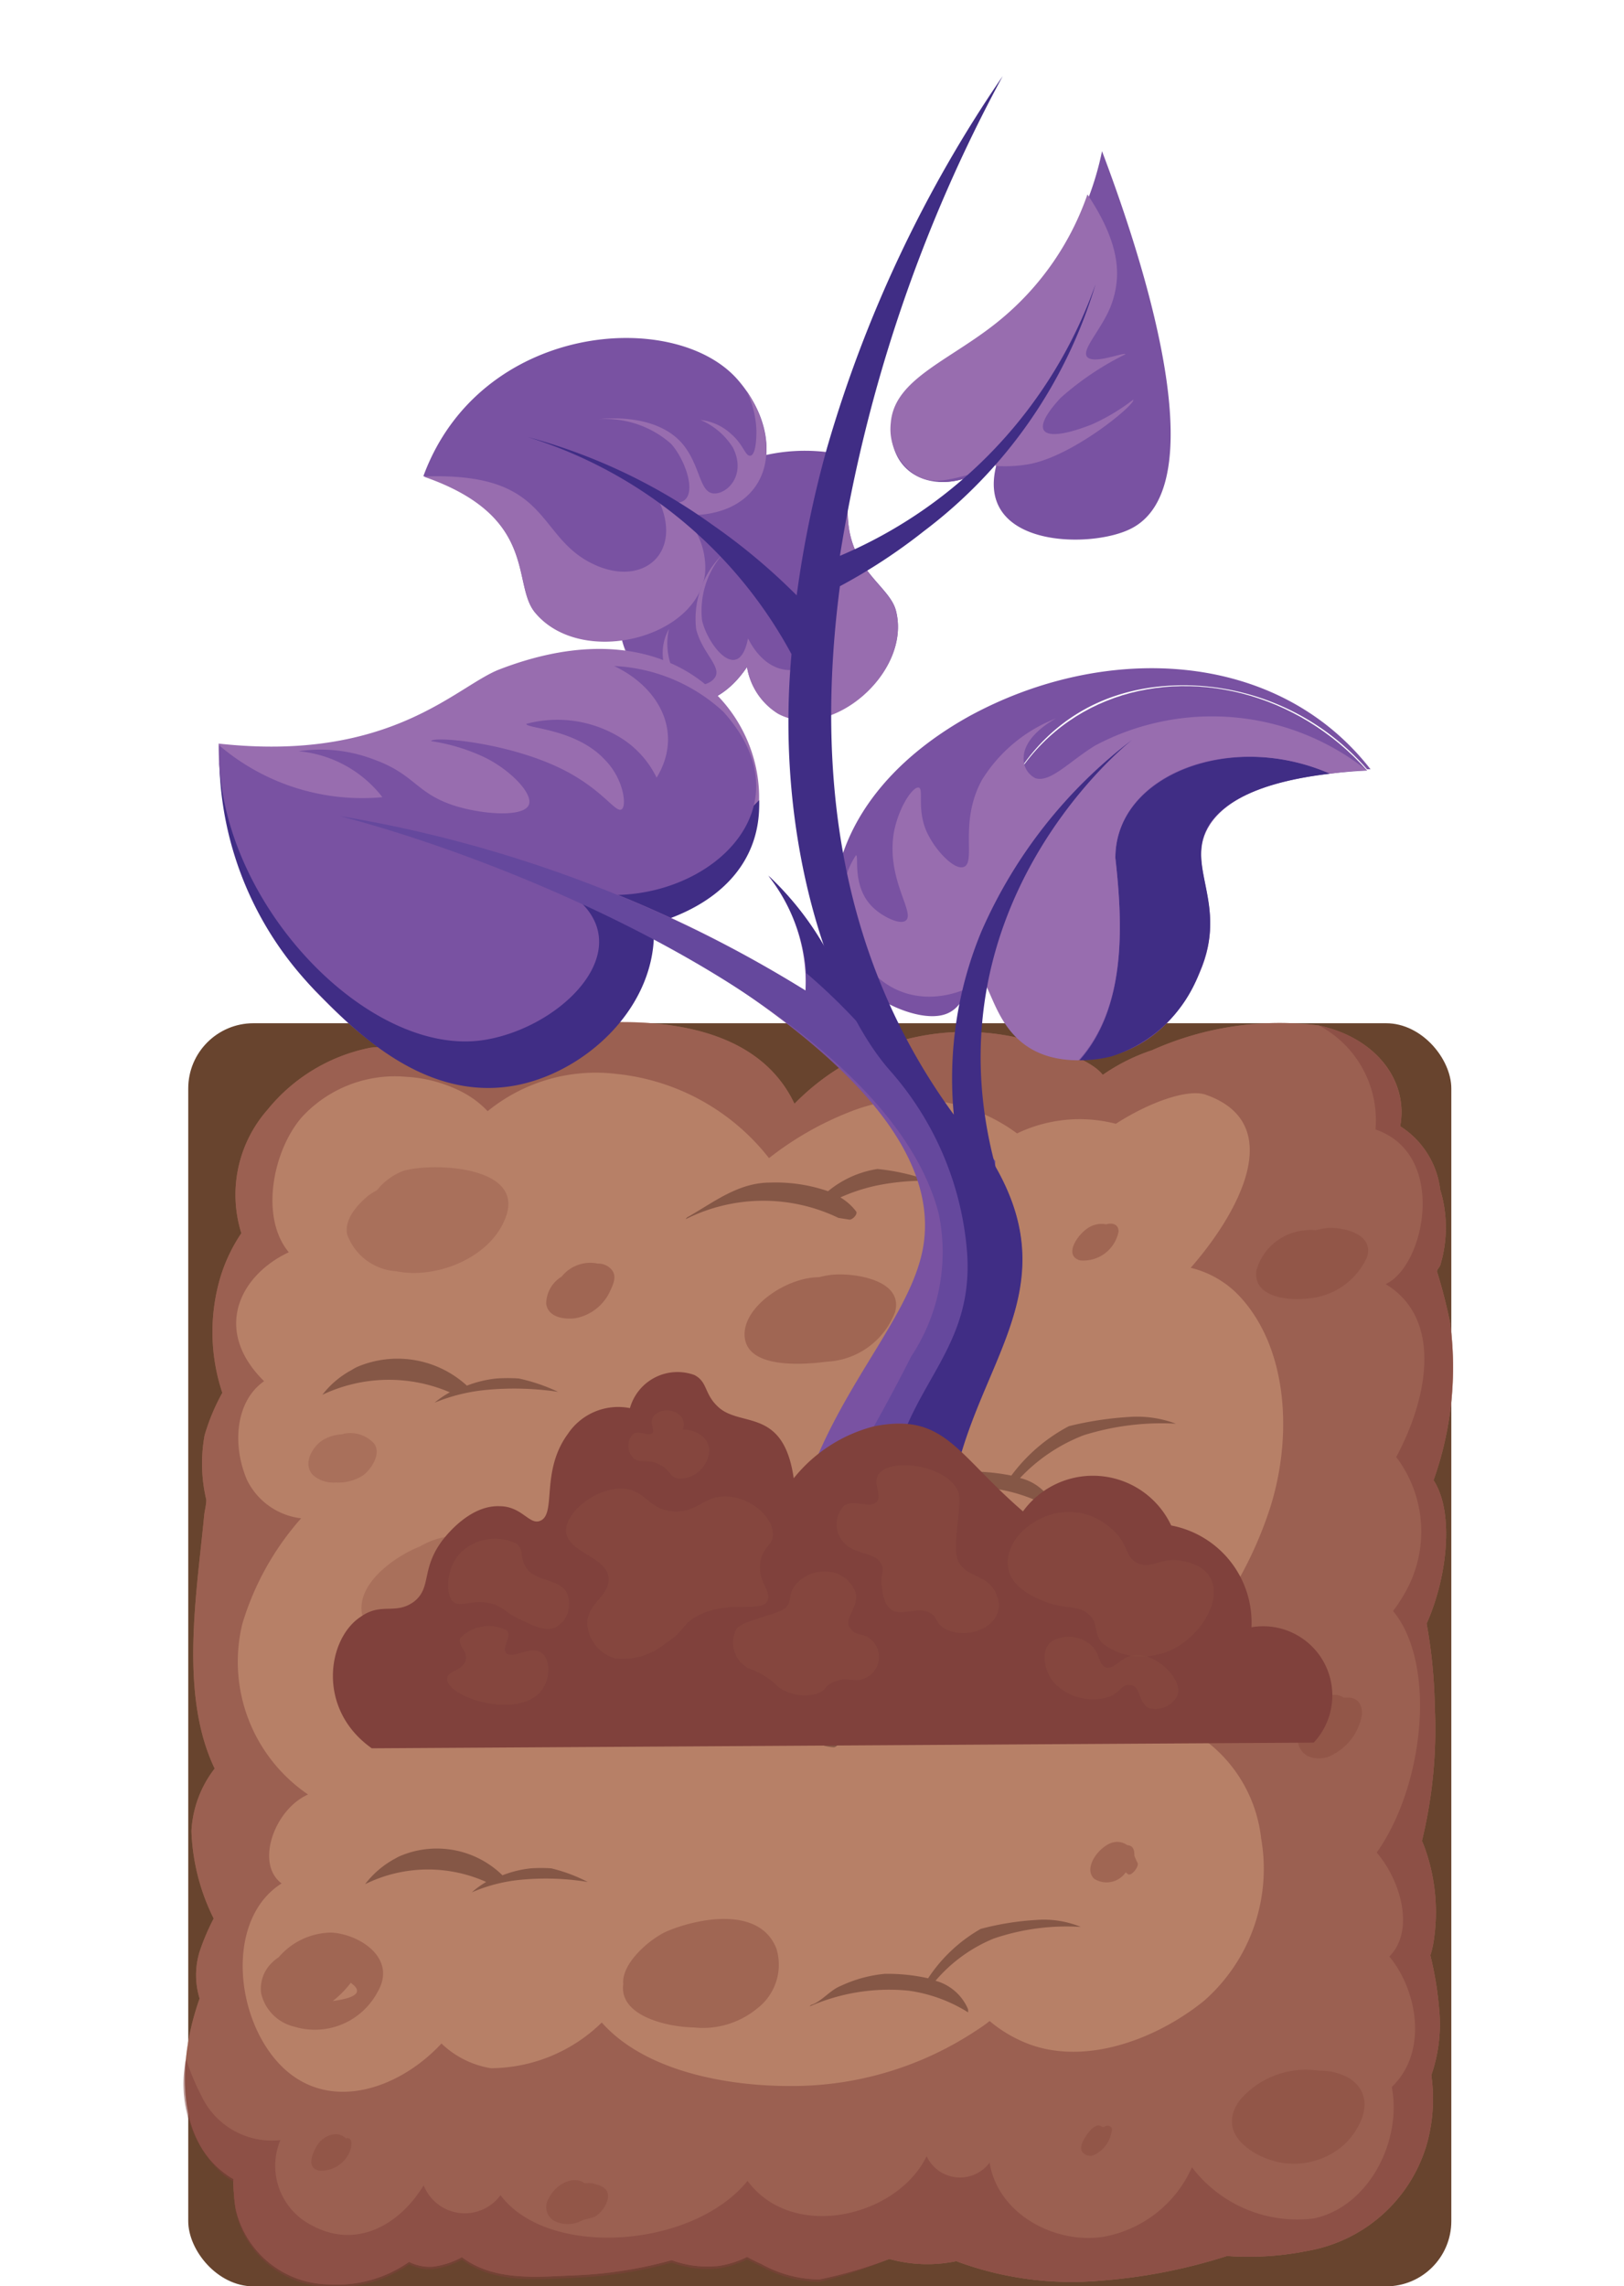 <svg xmlns="http://www.w3.org/2000/svg" viewBox="0 0 65.74 92.54"><defs><style>.cls-1{isolation:isolate;}.cls-2{fill:#68442e;}.cls-3{fill:#b78067;}.cls-13,.cls-4{fill:#80413c;}.cls-4,.cls-6,.cls-7,.cls-8{opacity:0.5;}.cls-4,.cls-5,.cls-6,.cls-8{mix-blend-mode:multiply;}.cls-5,.cls-6,.cls-7{fill:#8a4c41;}.cls-5{opacity:0.3;}.cls-7{mix-blend-mode:screen;}.cls-8{fill:#542f27;}.cls-9{fill:#7952a2;}.cls-10{fill:#986daf;}.cls-11{fill:#402d85;}.cls-12{fill:#65489d;}</style></defs><g class="cls-1"><g id="Layer_1" data-name="Layer 1"><rect class="cls-2" x="7.62" y="41.42" width="51.13" height="51.13" rx="2.64"/><path class="cls-3" d="M58.27,81.48a13.93,13.93,0,0,0-.37-2.33,3.53,3.53,0,0,0,.13-.54,7.71,7.71,0,0,0-.3-3.65,4.49,4.49,0,0,0-.17-.44,19.12,19.12,0,0,0,.52-5.43,20.8,20.8,0,0,0-.33-3.37c.85-1.9,1.12-4.52.28-5.8a13.64,13.64,0,0,0,.67-6.38c-.14-.69-.32-1.39-.53-2.07,0-.08.09-.16.13-.25a5.24,5.24,0,0,0,0-3.06,3.54,3.54,0,0,0-1.62-2.57c.34-1.86-1-3.59-3.3-4.08a12.62,12.62,0,0,0-6.74,1,7.78,7.78,0,0,0-2,1c-.63-.84-3.34-1.5-3.82-1.58a9.67,9.67,0,0,0-8.66,2.75c-1.62-3.43-6.21-3.56-9.54-3.13a12.46,12.46,0,0,0-4.44,1.33,7.14,7.14,0,0,0-.79-.11A4.61,4.61,0,0,0,15,42.41a7.14,7.14,0,0,0-4.17,2.51,5.21,5.21,0,0,0-1.06,5,6.61,6.61,0,0,0-.91,2A7.8,7.8,0,0,0,9,56.38a8.3,8.3,0,0,0-.72,1.73,6.38,6.38,0,0,0,.07,2.6c0,.23-.07.44-.09.68-.3,3.14-1,7.22.43,10.2a4.49,4.49,0,0,0-.94,2.53,8.55,8.55,0,0,0,.9,3.54A9.22,9.22,0,0,0,8.08,79a3.23,3.23,0,0,0,0,1.9c-.84,2.36-1,5.48.92,7a3.28,3.28,0,0,0,.45.31,7.08,7.08,0,0,0,.09,1.2,3.92,3.92,0,0,0,3.73,3.06,5.11,5.11,0,0,0,3.29-.91,1.85,1.85,0,0,0,1,.19,3.41,3.41,0,0,0,1.14-.38c1.33,1,3.08.79,4.66.73a17,17,0,0,0,3.83-.61,4.17,4.17,0,0,0,1.92.23,3.92,3.92,0,0,0,1.13-.36c.18.09.36.19.57.28a4.91,4.91,0,0,0,2.36.63A17.69,17.69,0,0,0,36,91.44a5.71,5.71,0,0,0,2.71.09,13.34,13.34,0,0,0,5.83.79,22.2,22.2,0,0,0,5.13-1,12.12,12.12,0,0,0,3.28-.21,6.12,6.12,0,0,0,4.82-4.36A6.82,6.82,0,0,0,57.94,84,6.27,6.27,0,0,0,58.27,81.48Z"/><path class="cls-4" d="M58.27,81.48a13.93,13.93,0,0,0-.37-2.33,3.53,3.53,0,0,0,.13-.54,7.71,7.71,0,0,0-.3-3.65,4.49,4.49,0,0,0-.17-.44,19.12,19.12,0,0,0,.52-5.43,20.8,20.8,0,0,0-.33-3.37c.85-1.9,1.12-4.52.28-5.8a13.64,13.64,0,0,0,.67-6.38c-.14-.69-.32-1.39-.53-2.07,0-.08.09-.16.13-.25a5.24,5.24,0,0,0,0-3.06,3.54,3.54,0,0,0-1.62-2.57c.34-1.86-1-3.59-3.3-4.08a12.62,12.62,0,0,0-6.74,1,7.78,7.78,0,0,0-2,1c-.63-.84-3.34-1.5-3.82-1.58a9.67,9.67,0,0,0-8.66,2.75c-1.62-3.43-6.21-3.56-9.54-3.13a12.46,12.46,0,0,0-4.44,1.33,7.14,7.14,0,0,0-.79-.11A4.61,4.61,0,0,0,15,42.41a7.14,7.14,0,0,0-4.17,2.51,5.21,5.21,0,0,0-1.06,5,6.61,6.61,0,0,0-.91,2A7.8,7.8,0,0,0,9,56.38a8.3,8.3,0,0,0-.72,1.73,6.38,6.38,0,0,0,.07,2.6c0,.23-.07.44-.09.68-.3,3.14-1,7.22.43,10.2a4.49,4.49,0,0,0-.94,2.53,8.55,8.55,0,0,0,.9,3.54A9.22,9.22,0,0,0,8.08,79a3.23,3.23,0,0,0,0,1.9c-.84,2.36-1,5.48.92,7a3.28,3.28,0,0,0,.45.31,7.08,7.08,0,0,0,.09,1.2,3.92,3.92,0,0,0,3.73,3.06,5.11,5.11,0,0,0,3.29-.91,1.85,1.85,0,0,0,1,.19,3.41,3.41,0,0,0,1.14-.38c1.33,1,3.08.79,4.66.73a17,17,0,0,0,3.83-.61,4.17,4.17,0,0,0,1.92.23,3.92,3.92,0,0,0,1.13-.36c.18.09.36.19.57.28a4.91,4.91,0,0,0,2.36.63A17.69,17.69,0,0,0,36,91.44a5.71,5.71,0,0,0,2.71.09,13.34,13.34,0,0,0,5.83.79,22.2,22.2,0,0,0,5.13-1,12.12,12.12,0,0,0,3.28-.21,6.12,6.12,0,0,0,4.82-4.36A6.82,6.82,0,0,0,57.94,84,6.27,6.27,0,0,0,58.27,81.48ZM48.73,81c-2,1.61-4.92,2.65-7.24,1.68a5.43,5.43,0,0,1-1.43-.87,5.56,5.56,0,0,1-.52.37,13.5,13.5,0,0,1-7.6,2.26c-2.37,0-5.78-.54-7.58-2.57a6.47,6.47,0,0,1-4.49,1.85,3.77,3.77,0,0,1-2-1c-1.77,1.91-4.74,2.89-6.66.72-1.76-2-2-5.82.19-7.2-1.08-.8-.29-3,1.07-3.6a6.5,6.5,0,0,1-2.66-6.91,11.35,11.35,0,0,1,2.38-4.27A2.8,2.8,0,0,1,10,59.91c-.61-1.42-.47-3.19.69-4-2.09-2.06-1-4.28,1-5.22-1.19-1.43-.63-4.15.54-5.48a5.12,5.12,0,0,1,4.23-1.62,5.6,5.6,0,0,1,2.28.63,3.88,3.88,0,0,1,1,.76,6.93,6.93,0,0,1,5.2-1.51,9,9,0,0,1,6.19,3.41A12.89,12.89,0,0,1,34.42,45a7,7,0,0,1,6.75.88,5.86,5.86,0,0,1,4-.39c1.33-.86,2.92-1.44,3.66-1.17,3.28,1.17,1.33,4.76-.63,7a4,4,0,0,1,1.93,1.1c2,2.09,2.21,5.68,1.29,8.6a16,16,0,0,1-3.6,6.07,2.93,2.93,0,0,1,.5,2.82.7.7,0,0,1-.06.19,5.74,5.74,0,0,1,2.79,4.31A7.11,7.11,0,0,1,48.73,81Z"/><path class="cls-4" d="M58.27,81.48a13.93,13.93,0,0,0-.37-2.33,3.53,3.53,0,0,0,.13-.54,7.71,7.71,0,0,0-.3-3.65,4.49,4.49,0,0,0-.17-.44,19.12,19.12,0,0,0,.52-5.43,20.8,20.8,0,0,0-.33-3.37c.85-1.9,1.12-4.52.28-5.8a13.64,13.64,0,0,0,.67-6.38c-.14-.69-.32-1.39-.53-2.07,0-.08.09-.16.13-.25a5.24,5.24,0,0,0,0-3.06,3.54,3.54,0,0,0-1.62-2.57c.33-1.85-1-3.59-3.29-4.08a4.34,4.34,0,0,1,2.29,4.21c2.94,1,2,5.54.41,6.26,2.28,1.37,1.76,4.52.43,7a5,5,0,0,1,.3,5.59,5.5,5.5,0,0,1-.43.64c1.78,2.15,1.26,7.07-.66,9.78,1,1.17,1.54,3.18.51,4.21,1.14,1.37,1.58,3.86.1,5.28.42,2.2-.94,4.85-3.15,5.32a5.36,5.36,0,0,1-4.94-2.07,4.86,4.86,0,0,1-3.56,2.81c-1.93.32-4.29-.88-4.63-3a1.49,1.49,0,0,1-2.55-.26c-1.18,2.45-5.41,3.48-7.25,1-2.22,2.74-8.07,3.15-10,.58a1.79,1.79,0,0,1-3.11-.4c-1,1.64-2.75,2.58-4.51,1.63a2.7,2.7,0,0,1-1.29-3.46,3.15,3.15,0,0,1-3.2-1.8,9.5,9.5,0,0,1-.62-1.49A5,5,0,0,0,9,88a3.28,3.28,0,0,0,.45.31,7.08,7.08,0,0,0,.09,1.2,3.92,3.92,0,0,0,3.73,3.06,5.11,5.11,0,0,0,3.29-.91,1.85,1.85,0,0,0,1,.19,3.41,3.41,0,0,0,1.14-.38c1.33,1,3.08.79,4.66.73a17,17,0,0,0,3.83-.61,4.17,4.17,0,0,0,1.92.23,3.92,3.92,0,0,0,1.13-.36c.18.09.36.19.57.28a4.91,4.91,0,0,0,2.36.63A17.69,17.69,0,0,0,36,91.44a5.71,5.71,0,0,0,2.71.09,13.34,13.34,0,0,0,5.83.79,22.2,22.2,0,0,0,5.13-1,12.12,12.12,0,0,0,3.28-.21,6.12,6.12,0,0,0,4.82-4.36A6.82,6.82,0,0,0,57.94,84,6.27,6.27,0,0,0,58.27,81.48Z"/><path class="cls-5" d="M16.32,47.4a2.46,2.46,0,0,0-1.06.78,3.62,3.62,0,0,0-.33.2c-.41.34-1,.94-.88,1.58a2.27,2.27,0,0,0,2,1.5c1.61.33,3.84-.55,4.43-2.21C21.24,47.15,17.4,47.06,16.32,47.4Z"/><path class="cls-6" d="M24.77,51.41a.7.7,0,0,0-.57-.26,1.48,1.48,0,0,0-1.38.43l-.09.1a1.3,1.3,0,0,0-.62,1.09c.07.56.74.65,1.19.59a1.94,1.94,0,0,0,1.35-1C24.78,52.08,25,51.7,24.77,51.41Z"/><path class="cls-6" d="M33.7,51.6a3.41,3.41,0,0,0-.54.1c-1.37,0-3.23,1.29-3,2.52s2.54,1,3.31.9a3.12,3.12,0,0,0,2.76-2C36.6,51.8,34.56,51.52,33.7,51.6Z"/><path class="cls-6" d="M44.78,49.56a1,1,0,0,0-.74.15c-.42.27-1,1.11-.32,1.31a1.45,1.45,0,0,0,1.56-1.17C45.28,49.54,45,49.49,44.78,49.56Z"/><path class="cls-7" d="M53.74,49.71a3,3,0,0,0-.49.09,1.61,1.61,0,0,0-.39,0,2.24,2.24,0,0,0-2,1.62c-.16,1.1,1.3,1.24,2.09,1.14a2.85,2.85,0,0,0,2.39-1.68C55.63,49.93,54.35,49.67,53.74,49.71Z"/><path class="cls-5" d="M20.08,62.55A3.1,3.1,0,0,0,17,62.6a5,5,0,0,0-.66.32l0,0-.1.06c-.89.54-2,1.57-1.47,2.71.75,1.71,3.81,1.26,4.92.41.62-.47,1.48-1.41,1.37-2.31A1.54,1.54,0,0,0,20.08,62.55Z"/><path class="cls-5" d="M15.15,58.44a1.31,1.31,0,0,0-1-.43,1.06,1.06,0,0,0-.31.05,1.68,1.68,0,0,0-.8.25c-.4.27-.8.95-.37,1.4a1.23,1.23,0,0,0,.91.3,1.85,1.85,0,0,0,1.12-.29C15,59.5,15.45,58.87,15.15,58.44Z"/><path class="cls-6" d="M44.88,65.84a1.85,1.85,0,0,0-.68-.31s0,0,0,0c-1.28-.66-3.34-.28-3.53,1.59-.09.85.82,1.26,1.46,1.33a2.93,2.93,0,0,0,2.31-.6C44.91,67.34,45.53,66.35,44.88,65.84Z"/><path class="cls-6" d="M26.89,59.82c-.39.07-1.16.59-1,1.06,0,.45.54.65,1.05.66s1.47-.19,1.61-.86C28.75,59.78,27.49,59.69,26.89,59.82Z"/><path class="cls-7" d="M46.05,75.41a2.55,2.55,0,0,1-.13-.29c0-.27-.06-.41-.29-.43a.68.68,0,0,0-.52-.12c-.51.06-1.31,1-.82,1.48a.94.94,0,0,0,1.28-.26l.07.06C45.78,76,46.12,75.55,46.05,75.41Z"/><path class="cls-7" d="M54.49,68.72l-.09,0a.73.73,0,0,0-.62-.08c-.88.3-1.78,1.8-.89,2.42A1.12,1.12,0,0,0,54,71a2.23,2.23,0,0,0,1.13-1.59C55.16,68.93,54.9,68.69,54.49,68.72Z"/><path class="cls-7" d="M50.69,67.15h0a.45.45,0,0,0-.36,0c-.49.16-1,1-.49,1.34a.66.66,0,0,0,.62,0,1.24,1.24,0,0,0,.64-.88A.31.31,0,0,0,50.69,67.15Z"/><path class="cls-6" d="M31.43,78.88c-.67-1.72-3.14-1.24-4.39-.72-.67.27-1.89,1.29-1.81,2.15-.18,1.28,1.74,1.74,2.86,1.76a3.45,3.45,0,0,0,2.55-.76A2.23,2.23,0,0,0,31.43,78.88Z"/><path class="cls-7" d="M14,86.56l0,0-.07-.06c-.36-.27-.9,0-1.11.37s-.41.9.12,1a1.27,1.27,0,0,0,1.2-.73C14.21,87,14.34,86.48,14,86.56Z"/><path class="cls-6" d="M13.4,78.23a2.84,2.84,0,0,0-2.12,1,1.55,1.55,0,0,0-.24.19,1.46,1.46,0,0,0-.47,1.26,1.8,1.8,0,0,0,1.35,1.36,2.87,2.87,0,0,0,3.36-1.4C16.1,79.25,14.52,78.28,13.4,78.23ZM13.47,81h0a3.94,3.94,0,0,0,.73-.74l.13.11C14.75,80.77,14,80.93,13.47,81Z"/><path class="cls-7" d="M24,88.38a1.24,1.24,0,0,0-.33,0c-.47-.35-1.2.06-1.45.6a.65.65,0,0,0,.18.9,1.22,1.22,0,0,0,1.17,0c.17-.07.34-.08.51-.15a1.18,1.18,0,0,0,.53-.75C24.66,88.52,24.24,88.46,24,88.38Z"/><path class="cls-7" d="M44.69,86.1l-.06,0h0l-.09-.05c-.14-.06-.32.09-.41.19s-.48.58-.33.85a.41.41,0,0,0,.57.1,1.27,1.27,0,0,0,.64-1C45,86.05,44.83,86,44.69,86.1Z"/><path class="cls-7" d="M54.61,84.12a2.36,2.36,0,0,0-1.23-.3A3.51,3.51,0,0,0,50.2,85c-.87,1.16.14,2,1,2.35a3.06,3.06,0,0,0,3.27-.59C55.26,85.94,55.64,84.78,54.61,84.12Z"/><path class="cls-8" d="M47.6,57.63a4.49,4.49,0,0,0-1.93-.27,13.43,13.43,0,0,0-2.4.37,6.89,6.89,0,0,0-2.33,2,8.5,8.5,0,0,0-1.9-.16,6,6,0,0,0-1.93.49c-.46.17-.86.66-1.31.79a.1.1,0,0,0-.07.06,9.23,9.23,0,0,1,4.37-.67,6.59,6.59,0,0,1,2.57.87.24.24,0,0,0,0-.13,2,2,0,0,0-1.38-1.15,7,7,0,0,1,2.57-1.73A10.55,10.55,0,0,1,47.6,57.63Z"/><path class="cls-8" d="M21,55.8a6.68,6.68,0,0,0-.89,0,4.55,4.55,0,0,0-1.21.29,4.16,4.16,0,0,0-4.46-.75,2.25,2.25,0,0,0-.21.12,3.67,3.67,0,0,0-1.18,1,6.27,6.27,0,0,1,5.16-.1,4,4,0,0,0-.62.42h0a7.33,7.33,0,0,1,2.12-.52,12.13,12.13,0,0,1,2.88.08A7.36,7.36,0,0,0,21,55.8Z"/><path class="cls-8" d="M35.52,47.32a4.11,4.11,0,0,0-2,.9,6.49,6.49,0,0,0-2.34-.35c-1.31,0-2.3.81-3.35,1.4a.19.19,0,0,0-.07.08,7,7,0,0,1,6.18-.05l.45.07c.13,0,.35-.23.26-.34a2.25,2.25,0,0,0-.63-.56A7.3,7.3,0,0,1,35.44,48a9.45,9.45,0,0,1,2.19-.2A8.7,8.7,0,0,0,35.52,47.32Z"/><path class="cls-8" d="M43.75,78a3.94,3.94,0,0,0-1.82-.28,11.27,11.27,0,0,0-2.23.36,6.26,6.26,0,0,0-2.13,2,7.46,7.46,0,0,0-1.76-.18,5.37,5.37,0,0,0-1.78.49c-.42.16-.79.65-1.2.77,0,0,0,0-.06.06a8,8,0,0,1,4-.64,6.09,6.09,0,0,1,2.42.88s0-.09,0-.12a2,2,0,0,0-1.32-1.16,6.17,6.17,0,0,1,2.36-1.71A9.15,9.15,0,0,1,43.75,78Z"/><path class="cls-8" d="M22.32,75.63a5.89,5.89,0,0,0-.84,0,4.42,4.42,0,0,0-1.14.28,3.8,3.8,0,0,0-4.21-.75l-.2.11a3.77,3.77,0,0,0-1.15,1,5.75,5.75,0,0,1,4.9-.09,3.69,3.69,0,0,0-.58.42h0a6.54,6.54,0,0,1,2-.51,10.59,10.59,0,0,1,2.69.09A6.6,6.6,0,0,0,22.32,75.63Z"/><path class="cls-8" d="M34.76,68.8a3.47,3.47,0,0,0-1.75.83,5.16,5.16,0,0,0-2-.31,5.92,5.92,0,0,0-2.89,1.29s0,0-.06.06a5.67,5.67,0,0,1,5.31,0,2.5,2.5,0,0,0,.38.06c.11,0,.3-.21.23-.31a2.05,2.05,0,0,0-.54-.52,7.17,7.17,0,0,1,1.25-.47,7.9,7.9,0,0,1,1.88-.19A7.24,7.24,0,0,0,34.76,68.8Z"/><path class="cls-9" d="M34.69,18.55c-1.32,4.23,1.25,4.87,1.58,6.17.64,2.51-2.68,5.3-4.78,4.15A2.72,2.72,0,0,1,30.24,27c-1.76,2.62-4.47,1.52-5.11-1.28C24.35,22.3,29,16.91,34.69,18.55Z"/><path class="cls-10" d="M25.27,26.16a3.35,3.35,0,0,0,.95,1.15c.1.07.67.49.82.36s-.16-.43-.2-1a2,2,0,0,1,.24-1.21A2.65,2.65,0,0,0,27.19,27c.53,1,1.54.82,1.77.39s-.56-1-.78-1.93a3.65,3.65,0,0,1,1.05-3,3.5,3.5,0,0,0-.81,2.65c.22,1,1.49,2.62,1.86.73,1,2,3.06,1.56,3.35-.61s-1.77-3.11,1.06-6.66c-1.32,4.23,1.25,4.87,1.58,6.17.64,2.51-2.68,5.3-4.78,4.15A2.72,2.72,0,0,1,30.24,27C28.66,29.32,26.22,28.78,25.27,26.16Z"/><path class="cls-9" d="M17.14,19.27c4.68,1.61,3.56,4.34,4.51,5.5,1.83,2.23,6.54,1.09,6.89-1.56a3,3,0,0,0-.88-2.38c3.52.15,4.32-3,2.22-5.44C27.34,12.44,19.43,13.05,17.14,19.27Z"/><path class="cls-10" d="M30.22,15.82a4,4,0,0,1,.4,1.62c0,.13,0,.92-.22,1s-.29-.43-.79-.86A2.18,2.18,0,0,0,28.36,17a2.89,2.89,0,0,1,1.31,1.12c.57,1.14-.28,1.93-.82,1.85s-.51-1.15-1.22-2c-1.12-1.32-3.38-1-3.38-1a4,4,0,0,1,2.92,1c.78.88,1.37,3.07-.57,2.16,1.16,2.24-.62,3.78-2.77,2.61s-1.63-3.65-6.69-3.45c4.68,1.61,3.56,4.34,4.51,5.5,1.83,2.23,6.54,1.09,6.89-1.56a3,3,0,0,0-.88-2.38C30.82,21,31.94,18.42,30.22,15.82Z"/><path class="cls-9" d="M39.6,19.15a14.29,14.29,0,0,1-1.63.36A3.27,3.27,0,0,0,39.6,19.15Z"/><path class="cls-9" d="M44.61,6.12a12.1,12.1,0,0,1-4,6.78c-2,1.69-4.37,2.41-4.52,4.24-.2,2.44,2.42,3.14,4.32,1.43-1.19,3.62,3.78,3.68,5.41,2.81C49.41,19.49,45.89,9.51,44.61,6.12Z"/><path class="cls-10" d="M42.93,16.11a11.7,11.7,0,0,1,2.63-1.77c-.05-.1-1.24.41-1.54.12s.66-1.2,1-2.22.38-2.3-1-4.37a11.41,11.41,0,0,1-3.44,5c-2,1.69-4.37,2.41-4.52,4.24a2.2,2.2,0,0,0,1.15,2.2c.54.24,1,.2,2.33-.19a3.83,3.83,0,0,0,.84-.58,2.45,2.45,0,0,0-.09.32,5.67,5.67,0,0,0,1.36-.07c1.82-.33,4.37-2.47,4.22-2.61a8.17,8.17,0,0,1-1.67,1C42.35,17.91,41.51,17.65,42.93,16.11Z"/><path class="cls-9" d="M39.22,29c5.48-3,12.47-2.73,16.26,2.14h-.14a9.86,9.86,0,0,0-7.41-3.4c-6.65,0-8.9,6.37-8.25,10.92.08,1.43.17.81-.17.84s-.31,1.13-1.13,1.51-2.27-.18-3.05-.77C32.86,38.42,32.72,32.63,39.22,29Z"/><path class="cls-9" d="M55.34,31.19c-4.18.22-5.73,1.24-6.35,2.17-1.12,1.7.79,3.19-.42,6-1.71,4-5.29,3.87-6.68,3.16s-1.71-2.37-2.11-2.85C38.07,27.27,49.64,24.78,55.34,31.19Z"/><path class="cls-11" d="M45.15,34.73c0-3.38,4.74-5.16,8.69-3.41-3.07.36-4.31,1.23-4.85,2-1.12,1.7.79,3.19-.42,6A5.61,5.61,0,0,1,45,42.76a5.29,5.29,0,0,1-1.3.16C45.57,40.81,45.47,37.55,45.15,34.73Z"/><path class="cls-10" d="M55.34,31.19c-.54,0-1,.07-1.5.13-4-1.75-8.69,0-8.69,3.41.32,2.82.42,6.08-1.49,8.19-3.09,0-3.36-2.6-3.88-3.23-2.28,1.38-4.73.56-5.5-2.28a3.21,3.21,0,0,1,.37-2.79c.14,0-.2,1.33.75,2.17.36.32,1,.64,1.24.49.47-.27-.77-1.64-.46-3.56.18-1,.75-1.87,1-1.84s-.13,1,.44,2c.32.6,1,1.32,1.37,1.22.56-.15-.2-1.77.76-3.53a6.13,6.13,0,0,1,3-2.49s-1.27.65-1.31,1.56a.87.87,0,0,0,.47.86c.6.2,1.38-.68,2.42-1.32A10.08,10.08,0,0,1,55.34,31.19Z"/><path class="cls-10" d="M26.21,37.1c8-.88,5-14.25-6-10-1.75.68-4.39,3.77-11.36,3a14.7,14.7,0,0,0,3.9,10c1.48,1.51,4.2,4.28,7.71,3.82C23.71,43.55,27.08,40.23,26.21,37.1Z"/><path class="cls-11" d="M8.88,30.87a12.08,12.08,0,0,0,3.38,5.56c2.09,1.75,5.41,3.33,8.47,2.55,1.91-.33,2.14-2.37,1-3.59,3.06,0,7-.87,9-3,.09,2.62-1.75,4.28-4.27,5,.24,3.39-2.92,6.21-5.92,6.6-3.51.46-6.23-2.31-7.71-3.82A13.63,13.63,0,0,1,8.88,30.87Z"/><path class="cls-9" d="M15.48,32.27a4.84,4.84,0,0,0-3.39-1.86,6,6,0,0,1,3.06.34c1.66.6,1.69,1.38,3.3,1.88,1.12.34,2.64.44,2.93,0s-.73-1.49-1.82-2A7.73,7.73,0,0,0,17.45,30c.05-.22,3.57.07,5.81,1.41,1.24.74,1.66,1.46,1.89,1.36s.12-1.21-.65-2c-1.18-1.29-3.24-1.28-3.19-1.47a4.87,4.87,0,0,1,3.79.55,3.9,3.9,0,0,1,1.48,1.63c1.09-1.79.14-3.64-1.72-4.52a7,7,0,0,1,4.42,1.85c4.28,4.74-2.71,9.28-7.58,6.64,5.16,2,1.48,6.09-2.12,6.65-4.71.73-10.88-5.7-10.71-11.93A8.92,8.92,0,0,0,15.48,32.27Z"/><path class="cls-9" d="M37.4,50.28c.45-3.48-2.37-8.67-17.68-15.87A49.79,49.79,0,0,1,32.61,40.1a7,7,0,0,0-1.5-4.64,12.15,12.15,0,0,1,2.39,3.08A17.67,17.67,0,0,1,35,41.76a28.84,28.84,0,0,1,3.61,3.38,8.86,8.86,0,0,1,2.52,4.13c.7,2.69-1.65,7.2-2.4,10.16a13.43,13.43,0,0,0,.73,8.35l-6.71,1.86C29.42,59.46,36.8,54.85,37.4,50.28Z"/><path class="cls-12" d="M32,63.2a75.67,75.67,0,0,0,4.89-8.3A7.64,7.64,0,0,0,38,49.13c-2-7.76-16.22-14-24.26-16.1A52.36,52.36,0,0,1,32.61,40.1a7.37,7.37,0,0,0,0-.94A5.54,5.54,0,0,1,35,41.75l.38.32a28.71,28.71,0,0,1,3.23,3.07A17.24,17.24,0,0,1,40.29,47a1.69,1.69,0,0,0,0,.23c4.08,7.15-4.93,10-.85,20.53l-6.71,1.86A15.73,15.73,0,0,1,32,63.2Z"/><path class="cls-11" d="M31.1,35.44a12.33,12.33,0,0,1,2.39,3.09A17.11,17.11,0,0,1,35,41.7a24.57,24.57,0,0,0-2.36-2.31A7.25,7.25,0,0,0,31.1,35.44Z"/><path class="cls-11" d="M40.59,3.08A60.83,60.83,0,0,0,34,22.5a18.7,18.7,0,0,0,10.35-11A19.5,19.5,0,0,1,37.4,21.5,22.84,22.84,0,0,1,34,23.73c-1,7.64,0,15.08,4.61,21.39a15.51,15.51,0,0,1,1.12-7.42,19.59,19.59,0,0,1,6.11-7.76S37.41,36.5,40.3,47.23c4.08,7.15-4.92,10-.85,20.53l-1.16.39c-2.5-3.86-2.56-6.74-2.15-8.66.74-3.54,3.33-4.94,3-8.89a12.59,12.59,0,0,0-3.1-7.25c-2.32-2.61-4.7-9.15-4-16.87a18.29,18.29,0,0,0-10.68-8.79,23,23,0,0,1,7.46,3.54,24.76,24.76,0,0,1,3.43,2.87,43.84,43.84,0,0,1,1.22-5.94A52.36,52.36,0,0,1,40.59,3.08Z"/><path class="cls-13" d="M16.75,64.84c.71-.55.31-1.25,1.06-2.35.05-.08,1.09-1.57,2.41-1.52.91,0,1.21.78,1.65.59.67-.28,0-2,1.12-3.52A2.45,2.45,0,0,1,25.5,57a2,2,0,0,1,2.61-1.34c.54.28.39.75.94,1.27.9.88,2.66,0,3.08,2.91a6.1,6.1,0,0,1,3.28-2.11c2.84-.54,3.28,1.1,6,3.45a3.5,3.5,0,0,1,6,.57,4,4,0,0,1,3.25,4.12,2.8,2.8,0,0,1,2.52,4.67l-38.13.23c-2.26-1.6-1.79-4.46-.44-5.33C15.45,64.85,16,65.38,16.75,64.84Z"/><path class="cls-7" d="M31.29,62.12c0,.41-.35.45-.49,1-.22.88.52,1.31.24,1.73s-1.66-.1-2.88.6c-.59.35-.44.58-1.22,1.07a2.68,2.68,0,0,1-2.05.61,1.57,1.57,0,0,1-1.11-1.3c-.1-.91.95-1.21.85-2s-1.61-1-1.71-1.79,1.23-1.86,2.32-1.78c.9.06,1,.84,2,.92s1.27-.69,2.26-.6S31.3,61.46,31.29,62.12Z"/><path class="cls-7" d="M27.64,57.87c.79,0,1.45.66.82,1.51a1.16,1.16,0,0,1-1,.47c-.37-.05-.32-.37-.81-.59s-.71,0-1-.23a.69.69,0,0,1,0-1c.24-.13.56.1.73,0s-.12-.45.07-.69C26.9,56.8,27.9,57.21,27.64,57.87Z"/><path class="cls-7" d="M34.62,64.42c.2.63-.5,1.08-.21,1.48s.52.14.87.49A.93.93,0,0,1,35,67.94c-.42.19-.66-.07-1.16.11s-.36.37-.77.51a1.9,1.9,0,0,1-1.29-.11c-.36-.16-.31-.28-.82-.6s-.6-.23-.84-.44a1.16,1.16,0,0,1-.3-1.48c.29-.37,1.74-.57,2-.87s.08-.46.31-.81a1.53,1.53,0,0,1,1.43-.63A1.3,1.3,0,0,1,34.62,64.42Z"/><path class="cls-7" d="M46.54,69.15c-.45-.15-.35-.86-.74-.94s-.43.3-.91.48a2.18,2.18,0,0,1-2.19-.54c-.44-.49-.61-1.37-.11-1.72a1.4,1.4,0,0,1,1.46.07c.52.35.38.92.74,1S45.4,67,46,67c.81-.07,1.92,1,1.66,1.64A1,1,0,0,1,46.54,69.15Z"/><path class="cls-7" d="M21.87,66.87c.42.23.46,1.09,0,1.62-1,1.13-3.88.17-3.76-.56,0-.29.59-.29.73-.69s-.33-.61-.21-.93A1.6,1.6,0,0,1,20.52,66c.22.27-.26.73,0,.94S21.44,66.63,21.87,66.87Z"/><path class="cls-7" d="M20.9,62.48c.36.28.09.62.47,1.07s1.23.38,1.55.88a1.08,1.08,0,0,1-.46,1.46c-.34.12-.73,0-1.26-.27-.76-.32-.76-.55-1.29-.7-.78-.22-1.2.17-1.55-.07s-.36-1.6.53-2.2A2,2,0,0,1,20.9,62.48Z"/><path class="cls-7" d="M38.76,60.31c.26.52-.29,2.33.05,2.93s1.1.51,1.46,1.16c.71,1.31-1.07,2.11-2.07,1.5-.34-.21-.24-.46-.59-.63-.71-.36-1.8.74-1.93-1.21,0-.47.12-.51,0-.73-.22-.53-1.1-.36-1.56-.93a1.08,1.08,0,0,1,.06-1.46c.4-.26,1,.13,1.29-.13s-.18-.75.1-1.14C36.08,59,38.24,59.3,38.76,60.31Z"/><path class="cls-7" d="M45.12,62c.58.56.43,1.11,1,1.3s.85-.25,1.66-.13c2.6.41,1,3.43-.94,3.81a2.55,2.55,0,0,1-2.21-.46c-.41-.43-.12-.8-.57-1.18s-.84-.18-1.66-.47c-.22-.08-1.27-.45-1.53-1.18C40.28,62.07,43.17,60.06,45.12,62Z"/></g></g></svg>